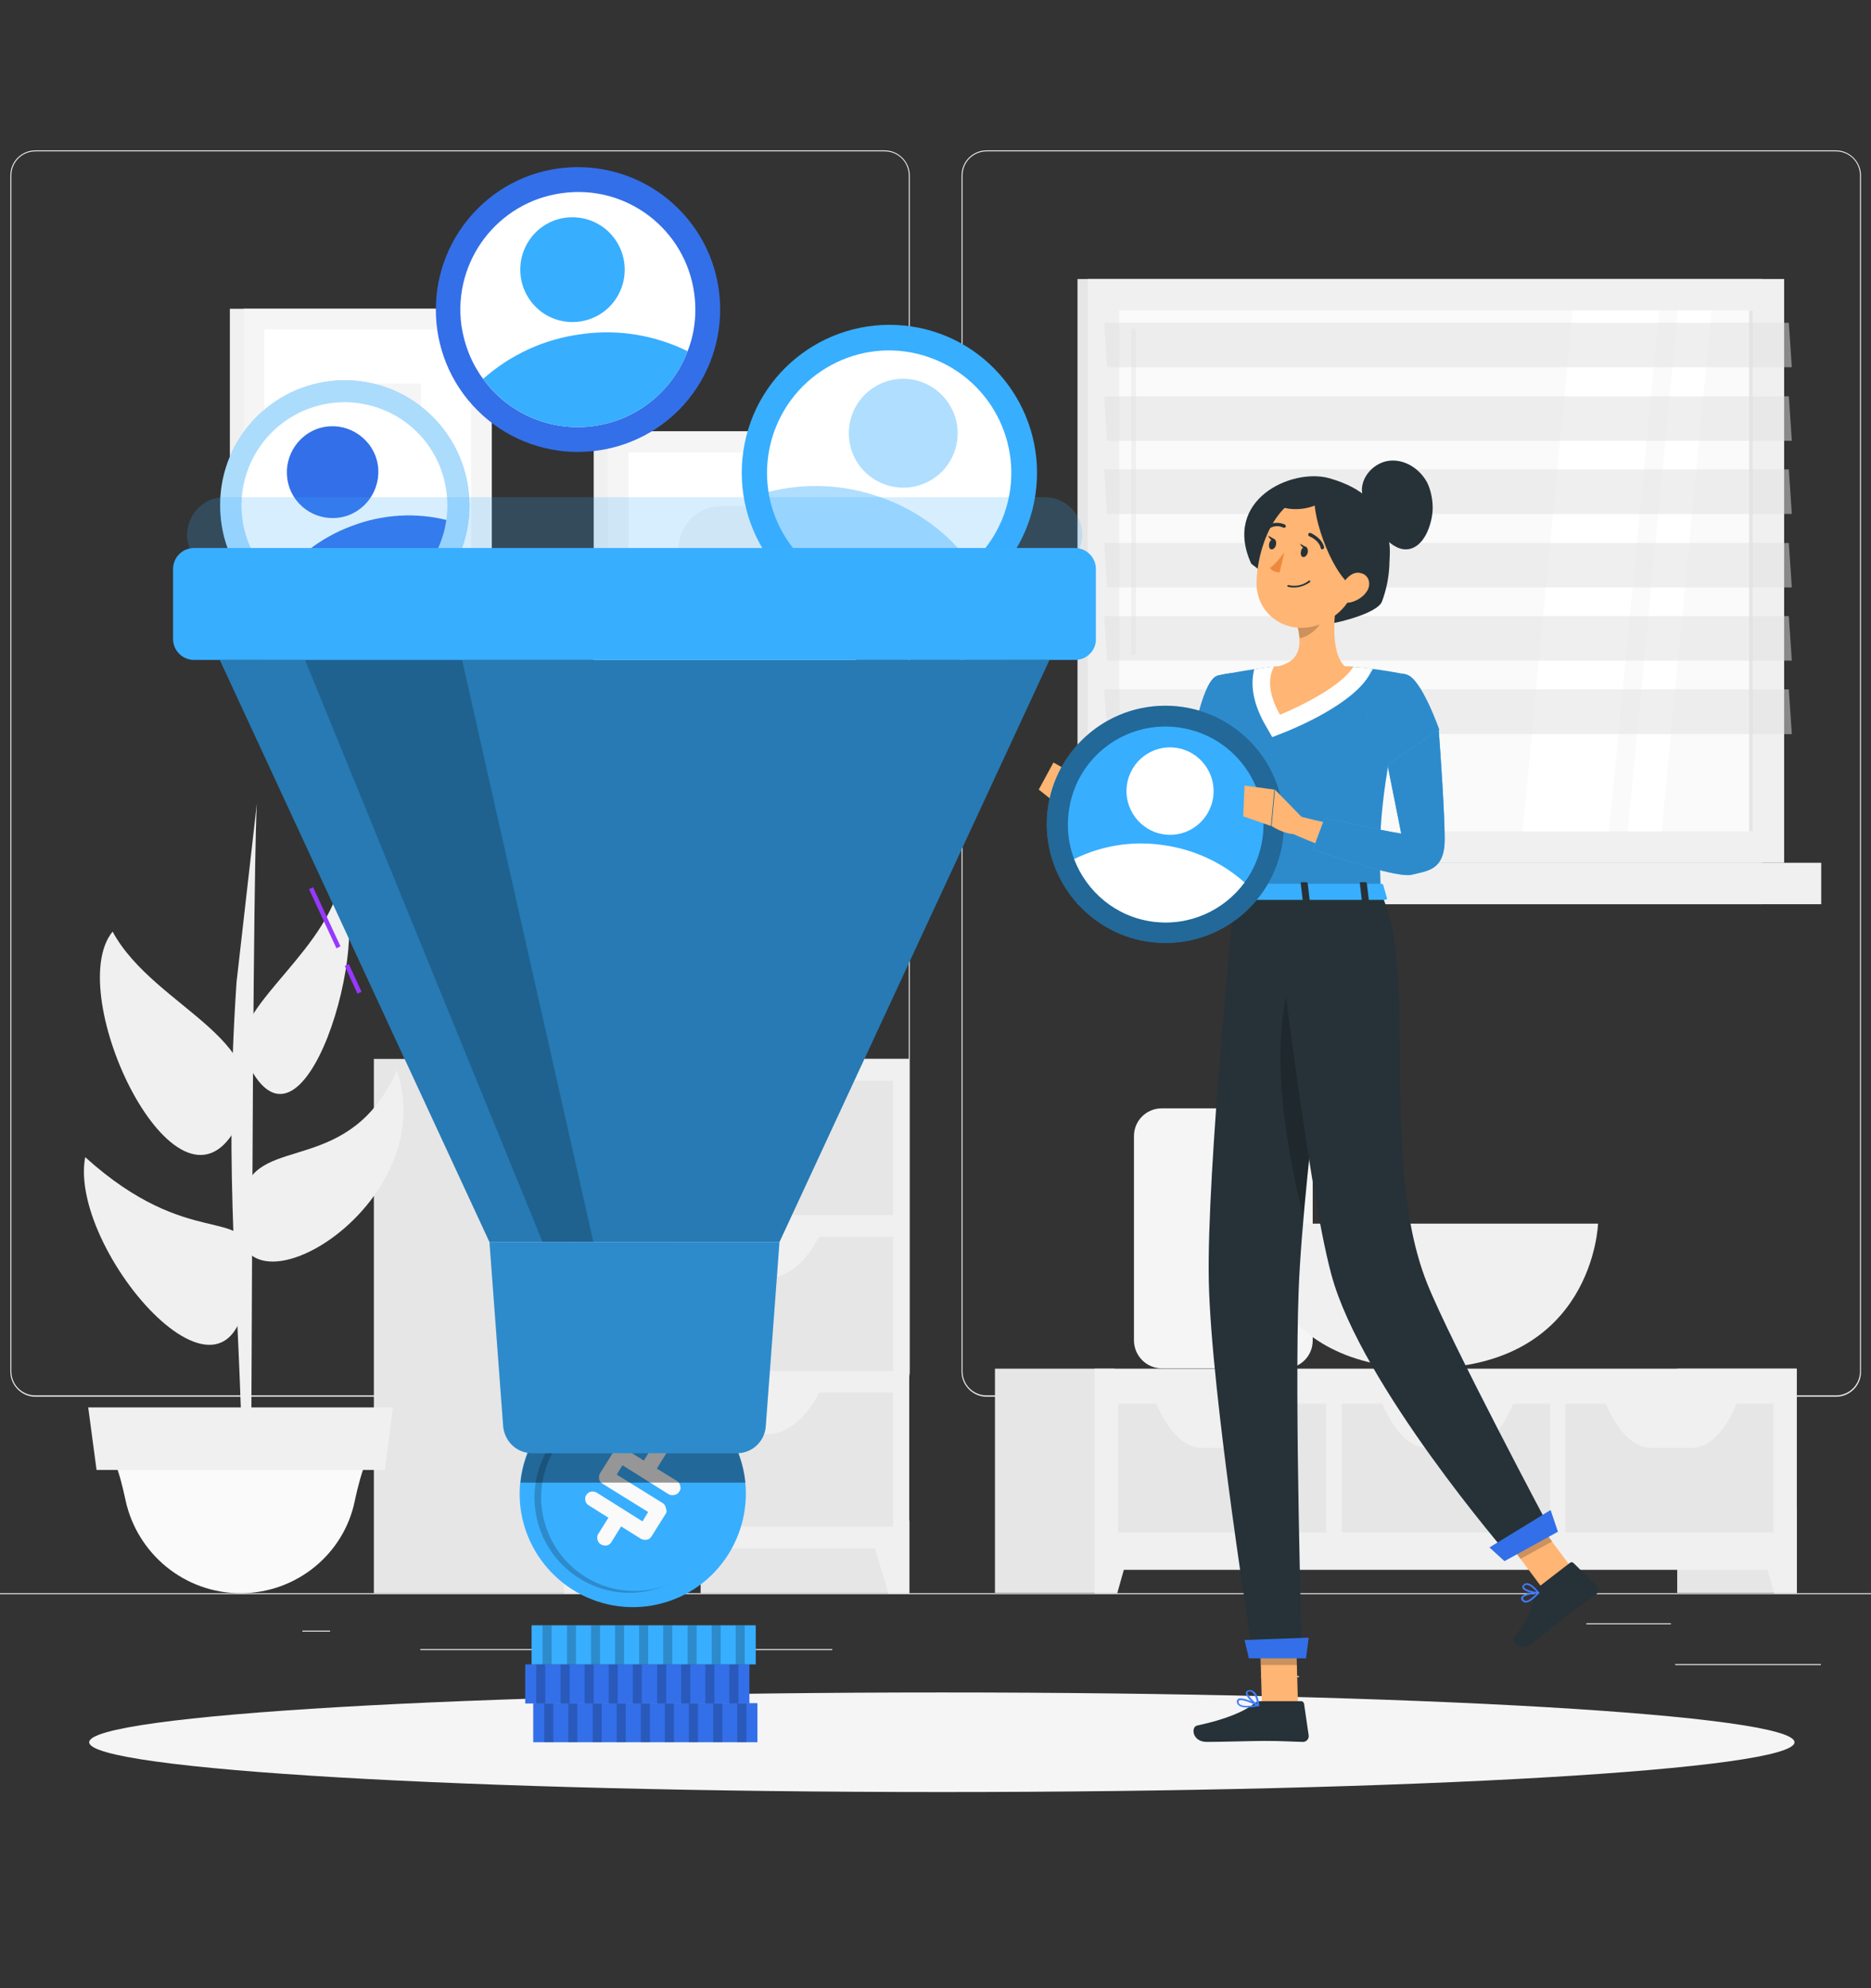 <?xml version="1.0" encoding="utf-8"?>
<!-- Generator: Adobe Illustrator 21.0.0, SVG Export Plug-In . SVG Version: 6.00 Build 0)  -->
<svg version="1.1" id="Слой_1" xmlns="http://www.w3.org/2000/svg" xmlns:xlink="http://www.w3.org/1999/xlink" x="0px" y="0px"
	 viewBox="0 0 560 595" style="enable-background:new 0 0 560 595;" xml:space="preserve">
<rect x="0" y="0" width="560" height="595" fill="#333333" stroke="none"/>
<style type="text/css">
	.st0{clip-path:url(#SVGID_2_);}
	.st1{fill:#EBEBEB;}
	.st2{fill:#F0F0F0;}
	.st3{fill:#F5F5F5;}
	.st4{fill:#FFFFFF;}
	.st5{fill:#E6E6E6;}
	.st6{fill:#FAFAFA;}
	.st7{opacity:0.5;fill:#E0E0E0;enable-background:new    ;}
	.st8{fill:#38AEFF;}
	.st9{opacity:0.4;fill:#38AEFF;enable-background:new    ;}
	.st10{opacity:0.6;fill:#FAFAFA;enable-background:new    ;}
	.st11{fill:#336FE8;}
	.st12{opacity:0.2;enable-background:new    ;}
	.st13{opacity:0.4;enable-background:new    ;}
	.st14{opacity:0.2;fill:#38AEFF;enable-background:new    ;}
	.st15{fill:#9738FF;}
	.st16{opacity:0.3;enable-background:new    ;}
	.st17{fill:#FFB573;}
	.st18{fill:#263238;}
	.st19{fill:#ED893E;}
	.st20{fill:#407BFF;}
	.st21{fill:#2D8BCC;}
</style>
<g>
	<defs>
		<rect id="SVGID_1_" x="-47.2" y="45" width="658.2" height="491.3"/>
	</defs>
	<clipPath id="SVGID_2_">
		<use xlink:href="#SVGID_1_"  style="overflow:visible;"/>
	</clipPath>
	<g class="st0">
		<path class="st1" d="M611,476.8H-47.2v0.3H611V476.8z"/>
		<path class="st1" d="M545,498h-43.6v0.3H545V498z"/>
		<path class="st1" d="M388.8,501.6h-11.4v0.3h11.4V501.6z"/>
		<path class="st1" d="M500.1,485.8h-25.3v0.3h25.3V485.8z"/>
		<path class="st1" d="M-47.2,536.3"/>
		<path class="st1" d="M98.8,488h-8.3v0.3h8.3V488z"/>
		<path class="st1" d="M249.2,493.5H125.8v0.3h123.3V493.5z"/>
		<path class="st1" d="M264.8,418H10.6c-4.1,0-7.5-3.4-7.5-7.5V52.5c0-4.2,3.4-7.5,7.5-7.5h254.2c4.1,0,7.5,3.4,7.5,7.5v357.9
			C272.3,414.6,268.9,418,264.8,418z M10.6,45.3c-4,0-7.2,3.2-7.2,7.2v357.9c0,4,3.2,7.2,7.2,7.2h254.2c4,0,7.2-3.2,7.2-7.2V52.5
			c0-4-3.2-7.2-7.2-7.2H10.6z"/>
		<path class="st1" d="M549.5,418H295.3c-4.1,0-7.5-3.4-7.5-7.5V52.5c0-4.2,3.4-7.5,7.5-7.5h254.2c4.1,0,7.5,3.4,7.5,7.5v357.9
			C557.1,414.6,553.7,418,549.5,418z M295.3,45.3c-4,0-7.2,3.2-7.2,7.2v357.9c0,4,3.2,7.2,7.2,7.2h254.2c4,0,7.2-3.2,7.2-7.2V52.5
			c0-4-3.2-7.2-7.2-7.2H295.3z"/>
		<path class="st2" d="M133.3,92.4H68.8v79.1h64.6V92.4z"/>
		<path class="st3" d="M147.2,92.4H72.9v79.1h74.3V92.4z"/>
		<path class="st4" d="M141,165.2V98.6H79.1v66.6H141z"/>
		<path class="st3" d="M126,149.1v-34.3H94.1v34.3H126z"/>
		<path class="st2" d="M242.3,129.1h-64.6v79.1h64.6V129.1z"/>
		<path class="st3" d="M256.2,129.1h-74.3v79.1h74.3V129.1z"/>
		<path class="st4" d="M249.9,202v-66.6h-61.8V202H249.9z"/>
		<path class="st3" d="M203.1,173.1v-8.8c0-7.1,5.7-12.8,12.7-12.8h6.4c7,0,12.7,5.7,12.7,12.8v8.8c0,7.1-5.7,12.8-12.7,12.8h-6.4
			C208.8,185.9,203.1,180.1,203.1,173.1z"/>
		<path class="st5" d="M537.8,409.6H502v67.1h35.8V409.6z"/>
		<path class="st2" d="M531,476.8h6.8v-25.3h-13.9L531,476.8z"/>
		<path class="st5" d="M333.6,409.6h-35.8v67.1h35.8V409.6z"/>
		<path class="st2" d="M537.8,409.6H327.6v60.2h210.1V409.6z"/>
		<path class="st2" d="M334.4,476.8h-6.8v-25.3h13.9L334.4,476.8z"/>
		<path class="st5" d="M334.6,420.1v38.5h62.3v-38.5H334.6z"/>
		<path class="st2" d="M371.9,433.3h-12.3c-5.4,0-10.5-5.4-14.2-15h40.6C382.4,427.9,377.3,433.3,371.9,433.3z"/>
		<path class="st5" d="M401.6,420.1v38.5h62.3v-38.5H401.6z"/>
		<path class="st2" d="M439.5,433.3h-12.3c-5.4,0-10.5-5.4-14.2-15h40.6C450,427.9,444.9,433.3,439.5,433.3z"/>
		<path class="st5" d="M468.5,420.1v38.5h62.3v-38.5H468.5z"/>
		<path class="st2" d="M506.4,433.3h-12.3c-5.4,0-10.5-5.4-14.2-15h40.6C516.9,427.9,511.8,433.3,506.4,433.3z"/>
		<path class="st5" d="M527.3,83.5H322.5v174.7h204.9V83.5z"/>
		<path class="st2" d="M534,83.5H325.6v174.7H534V83.5z"/>
		<path class="st5" d="M527.3,258.2H322.5v12.4h204.9V258.2z"/>
		<path class="st2" d="M545.2,258.2H336.7v12.4h208.4V258.2z"/>
		<path class="st6" d="M524.7,248.8V92.9H335v155.9H524.7z"/>
		<path class="st4" d="M455.7,248.8l15-155.9h25.9l-15,155.9H455.7z"/>
		<path class="st2" d="M339.3,196c-0.4,0-0.7-0.3-0.7-0.7V99c0-0.4,0.3-0.7,0.7-0.7c0.4,0,0.7,0.3,0.7,0.7v96.2
			C340,195.7,339.7,196,339.3,196z"/>
		<path class="st4" d="M487.2,248.8l15-155.9h10.1l-15,155.9H487.2z"/>
		<path class="st5" d="M524.7,248.8V92.9h-1.2v155.9H524.7z"/>
		<path class="st7" d="M536.3,109.9H331.4l-0.9-13.3h204.9L536.3,109.9z"/>
		<path class="st7" d="M536.3,131.9H331.4l-0.9-13.3h204.9L536.3,131.9z"/>
		<path class="st7" d="M536.3,153.8H331.4l-0.9-13.3h204.9L536.3,153.8z"/>
		<path class="st7" d="M536.3,175.8H331.4l-0.9-13.3h204.9L536.3,175.8z"/>
		<path class="st7" d="M536.3,197.7H331.4l-0.9-13.3h204.9L536.3,197.7z"/>
		<path class="st7" d="M536.3,219.7H331.4l-0.9-13.4h204.9L536.3,219.7z"/>
		<path class="st5" d="M272.1,316.9h-62.4v159.9h62.4V316.9z"/>
		<path class="st2" d="M265.9,476.8h6.3V455h-12.9L265.9,476.8z"/>
		<path class="st5" d="M174.3,316.9h-62.4v159.9h62.4V316.9z"/>
		<path class="st2" d="M272.1,316.9H168.8v146.5h103.3V316.9z"/>
		<path class="st5" d="M267.3,323.4h-93.6v40.2h93.6V323.4z"/>
		<path class="st2" d="M229.6,335.9h-14.1c-6.1,0-12-5-16.2-13.7h46.5C241.6,330.9,235.8,335.9,229.6,335.9z"/>
		<path class="st2" d="M175.1,476.8h-6.3V455h12.9L175.1,476.8z"/>
		<path class="st5" d="M267.3,370.1h-93.6v40.2h93.6V370.1z"/>
		<path class="st2" d="M229.6,382.5h-14.1c-6.1,0-12-5-16.2-13.7h46.5C241.6,377.6,235.8,382.5,229.6,382.5z"/>
		<path class="st5" d="M267.3,416.7h-93.6v40.2h93.6V416.7z"/>
		<path class="st2" d="M229.6,429.2h-14.1c-6.1,0-12-5-16.2-13.7h46.5C241.6,424.3,235.8,429.2,229.6,429.2z"/>
		<path class="st3" d="M347.7,409.5h36.9c4.6,0,8.3-3.7,8.3-8.3V340c0-4.6-3.7-8.3-8.3-8.3h-36.9c-4.6,0-8.3,3.7-8.3,8.3v61.1
			C339.4,405.7,343.1,409.5,347.7,409.5z"/>
		<path class="st2" d="M478.3,366.2c0,0-1.3,43.3-51.9,43.3c-50.6,0-51.9-43.3-51.9-43.3H478.3z"/>
		<path class="st2" d="M72.6,442.1h2.6c0-11,0-14.7,0.3-78.7c0.5-116,1.4-123.1,1.4-123.1l-6.1,53.6
			C66.8,353.1,71.8,388.5,72.6,442.1z"/>
		<path class="st6" d="M72,476.8c-16.8,0-30.9-11.8-34.4-27.7c-0.9-4.2-1.9-8.4-3.6-12.4l-0.3-0.6h76.4l-0.3,0.6
			c-1.6,4-2.7,8.2-3.6,12.4C103,465,88.8,476.8,72,476.8z"/>
		<path class="st2" d="M115.2,439.9H28.9l-2.5-18.7h91.2L115.2,439.9z"/>
		<path class="st2" d="M70.4,338c15.1-26.3-24-35.7-36.7-59.2C18.5,297.4,52.7,368.9,70.4,338z"/>
		<path class="st2" d="M73.3,316.4c-5.8-13.3,22.2-29.3,28.2-50.9C112.7,278,90.5,355.7,73.3,316.4z"/>
		<path class="st2" d="M73.1,356.4c4.7-16.7,31.8-4.7,45.7-36.1C133.5,364.7,60,402.8,73.1,356.4z"/>
		<path class="st2" d="M74.3,376.4c-0.3-15.9-17.5-1.8-48.8-30.1C20,375.5,75.5,437.7,74.3,376.4z"/>
		<path class="st3" d="M281.9,536.3c141,0,255.2-6.7,255.2-14.9s-114.3-14.9-255.2-14.9s-255.2,6.7-255.2,14.9
			S140.9,536.3,281.9,536.3z"/>
		<path class="st8" d="M309.9,148.1c3.6-24.2-13-46.8-37.1-50.4c-24.2-3.6-46.7,13-50.3,37.2c-3.6,24.2,13,46.8,37.1,50.4
			C283.7,189,306.3,172.3,309.9,148.1z"/>
		<path class="st4" d="M300.6,153.7c-2.1,5.9-5.6,11-10,14.9c-9.6,8.7-23.6,11.9-36.7,7.3c-13.1-4.7-21.9-16-23.9-28.8
			c-0.9-5.8-0.4-11.9,1.7-17.9c6.8-19,27.6-29,46.6-22.2C297.4,113.8,307.3,134.7,300.6,153.7z"/>
		<path class="st9" d="M290.6,168.7c-9.6,8.7-23.6,11.9-36.7,7.3c-13.1-4.7-21.9-16-23.9-28.8c10.7-2.7,22.3-2.4,33.5,1.6
			C274.8,152.7,284,159.8,290.6,168.7z"/>
		<path class="st9" d="M285.7,135.1c-3,8.5-12.3,12.9-20.8,9.9c-8.5-3-12.9-12.3-9.9-20.8c3-8.5,12.3-12.9,20.8-9.9
			C284.3,117.4,288.7,126.7,285.7,135.1z"/>
		<path class="st8" d="M103.3,188.6c20.6-0.1,37.3-16.8,37.2-37.5c-0.1-20.6-16.8-37.3-37.4-37.3c-20.6,0.1-37.3,16.8-37.2,37.5
			C65.9,172,82.6,188.7,103.3,188.6z"/>
		<path class="st10" d="M103.3,188.6c20.6-0.1,37.3-16.8,37.2-37.5c-0.1-20.6-16.8-37.3-37.4-37.3c-20.6,0.1-37.3,16.8-37.2,37.5
			C65.9,172,82.6,188.7,103.3,188.6z"/>
		<path class="st4" d="M132,140.5c1.8,5,2.3,10.2,1.6,15.1c-1.5,10.8-8.8,20.5-19.8,24.6c-11,4.1-22.8,1.5-31-5.7
			c-3.7-3.3-6.7-7.5-8.6-12.5c-5.9-16,2.2-33.7,18.2-39.7C108.4,116.4,126.1,124.5,132,140.5z"/>
		<path class="st11" d="M133.6,155.6c-1.5,10.8-8.8,20.5-19.8,24.6c-11,4.1-22.8,1.5-31-5.7c5.5-7.6,13.1-13.6,22.5-17.1
			C114.8,153.8,124.6,153.4,133.6,155.6z"/>
		<path class="st11" d="M112.4,136.5c2.6,7.1-1,15-8.1,17.7c-7.1,2.6-15-1-17.6-8.1c-2.6-7.1,1-15,8.1-17.7
			C101.8,125.8,109.7,129.4,112.4,136.5z"/>
		<path class="st11" d="M203.1,122.8c16.6-16.7,16.6-43.7,0-60.3s-43.6-16.7-60.2,0c-16.6,16.7-16.6,43.7,0,60.3
			C159.5,139.4,186.4,139.4,203.1,122.8z"/>
		<path class="st4" d="M207.8,87.9c0.8,6,0.1,11.9-2,17.2c-4.4,11.7-14.9,20.6-28.1,22.4c-13.2,1.8-25.8-4-33.1-14.1
			c-3.4-4.6-5.6-10-6.5-16c-2.6-19.3,10.9-37,30.1-39.6C187.5,55.1,205.2,68.6,207.8,87.9z"/>
		<path class="st8" d="M205.8,105.1c-4.4,11.7-14.9,20.6-28.1,22.4c-13.2,1.8-25.7-4-33.1-14.1c8-7.1,18-11.9,29.4-13.4
			C185.3,98.4,196.2,100.4,205.8,105.1z"/>
		<path class="st8" d="M183.8,90.2c5.2-6.9,3.9-16.7-3-22c-6.9-5.2-16.7-3.9-21.9,3c-5.2,6.9-3.9,16.7,3,22
			C168.7,98.4,178.6,97.1,183.8,90.2z"/>
		<path class="st11" d="M226.7,509.7h-67.1v11.7h67.1V509.7z"/>
		<path class="st12" d="M165.6,509.7h-2.7v11.7h2.7V509.7z"/>
		<path class="st12" d="M172.8,509.7h-2.7v11.7h2.7V509.7z"/>
		<path class="st12" d="M180.1,509.7h-2.7v11.7h2.7V509.7z"/>
		<path class="st12" d="M187.3,509.7h-2.7v11.7h2.7V509.7z"/>
		<path class="st12" d="M194.5,509.7h-2.7v11.7h2.7V509.7z"/>
		<path class="st12" d="M201.7,509.7H199v11.7h2.7V509.7z"/>
		<path class="st12" d="M208.9,509.7h-2.7v11.7h2.7V509.7z"/>
		<path class="st12" d="M216.2,509.7h-2.7v11.7h2.7V509.7z"/>
		<path class="st12" d="M223.4,509.7h-2.7v11.7h2.7V509.7z"/>
		<path class="st11" d="M224.3,498.1h-67.1v11.7h67.1V498.1z"/>
		<path class="st12" d="M163.2,498.1h-2.7v11.7h2.7V498.1z"/>
		<path class="st12" d="M170.5,498.1h-2.7v11.7h2.7V498.1z"/>
		<path class="st12" d="M177.7,498.1H175v11.7h2.7V498.1z"/>
		<path class="st12" d="M184.9,498.1h-2.7v11.7h2.7V498.1z"/>
		<path class="st12" d="M192.1,498.1h-2.7v11.7h2.7V498.1z"/>
		<path class="st12" d="M199.4,498.1h-2.7v11.7h2.7V498.1z"/>
		<path class="st12" d="M206.6,498.1h-2.7v11.7h2.7V498.1z"/>
		<path class="st12" d="M213.8,498.1h-2.7v11.7h2.7V498.1z"/>
		<path class="st12" d="M221,498.1h-2.7v11.7h2.7V498.1z"/>
		<path class="st8" d="M226.2,486.4h-67.1v11.7h67.1V486.4z"/>
		<path class="st12" d="M165.1,486.4h-2.7v11.7h2.7V486.4z"/>
		<path class="st12" d="M172.4,486.4h-2.7v11.7h2.7V486.4z"/>
		<path class="st12" d="M179.6,486.4h-2.7v11.7h2.7V486.4z"/>
		<path class="st12" d="M186.8,486.4h-2.7v11.7h2.7V486.4z"/>
		<path class="st12" d="M194,486.4h-2.7v11.7h2.7V486.4z"/>
		<path class="st12" d="M201.2,486.4h-2.7v11.7h2.7V486.4z"/>
		<path class="st12" d="M208.5,486.4h-2.7v11.7h2.7V486.4z"/>
		<path class="st12" d="M215.7,486.4H213v11.7h2.7V486.4z"/>
		<path class="st12" d="M222.9,486.4h-2.7v11.7h2.7V486.4z"/>
		<path class="st8" d="M197,480.1c18.2-4.2,29.5-22.4,25.4-40.6c-4.2-18.2-22.4-29.6-40.6-25.4c-18.2,4.2-29.6,22.4-25.4,40.6
			C160.7,472.9,178.8,484.3,197,480.1z"/>
		<path class="st12" d="M212.4,463.3c-8.3,13.3-25.8,17.4-39.1,9s-17.3-25.9-9-39.2c8.3-13.3,25.8-17.4,39.1-9
			C216.6,432.4,220.7,450,212.4,463.3z"/>
		<path class="st8" d="M196.2,475.4c15-3.5,24.4-18.5,20.9-33.5c-3.5-15-18.4-24.4-33.5-21c-15,3.5-24.4,18.5-20.9,33.5
			C166.2,469.5,181.2,478.9,196.2,475.4z"/>
		<path class="st6" d="M199.2,453.1l-4.2,6.7c-0.3,0.5-0.8,0.9-1.4,1c-0.6,0.1-1.2,0-1.8-0.3l-5.9-3.7l-2.9,4.7
			c-0.3,0.5-0.8,0.9-1.4,1c-0.6,0.1-1.2,0-1.7-0.3c-0.6-0.3-0.9-0.8-1.1-1.5c-0.1-0.6-0.1-1.2,0.3-1.7l3-4.8l-5.9-3.7
			c-0.5-0.3-0.9-0.8-1-1.4c-0.1-0.6-0.1-1.2,0.3-1.7c0.3-0.5,0.8-0.9,1.4-1c0.6-0.1,1.2,0,1.7,0.3l13.7,8.6l1.7-2.8l-13.7-8.5
			c-0.5-0.3-0.9-0.8-1-1.4c-0.1-0.6,0-1.2,0.3-1.7l4.2-6.7c0.3-0.5,0.8-0.9,1.4-1c0.6-0.1,1.2,0,1.7,0.3l5.8,3.6l2.9-4.7
			c0.3-0.5,0.8-0.9,1.4-1c0.6-0.2,1.2,0,1.8,0.3c0.5,0.3,0.9,0.8,1,1.4c0.1,0.6,0,1.2-0.3,1.7l-2.9,4.7l6,3.7c0.5,0.3,0.9,0.8,1,1.5
			c0.2,0.6,0.1,1.2-0.3,1.7c-0.3,0.5-0.8,0.9-1.5,1c-0.6,0.1-1.2,0.1-1.8-0.3l-13.7-8.6l-1.7,2.8l13.7,8.5c0.5,0.3,0.9,0.8,1,1.5
			C199.6,452.1,199.6,452.6,199.2,453.1z"/>
		<path class="st13" d="M207.4,418.3c-15.8-9.9-36.7-5.1-46.6,10.8c-2.9,4.6-4.5,9.6-5,14.6h67.3
			C222.1,433.6,216.6,424.1,207.4,418.3z"/>
		<path class="st14" d="M312.7,148.8H67.2c-9,0-14.3,10.2-9.2,17.6L85.4,206c2.1,3,5.5,4.8,9.2,4.8h190.7c3.7,0,7.1-1.8,9.2-4.8
			l27.4-39.7C327.1,159,321.7,148.8,312.7,148.8z"/>
		<path class="st8" d="M314.1,197.5H65.8l80.7,174.2h86.8L314.1,197.5z"/>
		<path class="st15" d="M93.7,265.5l-1.2,0.6l8.2,17.7l1.2-0.6L93.7,265.5z"/>
		<path class="st15" d="M104.4,288.5l-1.2,0.6l3.8,8.3l1.2-0.6L104.4,288.5z"/>
		<path class="st16" d="M314.1,197.5H65.8l80.7,174.2h86.8L314.1,197.5z"/>
		<path class="st12" d="M138.3,197.5h-47l71.1,174.2h15.2L138.3,197.5z"/>
		<path class="st8" d="M321.8,197.5H58.1c-3.5,0-6.3-2.8-6.3-6.3v-20.9c0-3.5,2.8-6.3,6.3-6.3h263.6c3.5,0,6.3,2.8,6.3,6.3v20.9
			C328.1,194.7,325.2,197.5,321.8,197.5z"/>
		<path class="st8" d="M220.6,434.9h-61.3c-4.6,0-8.3-3.5-8.7-8.1l-4.1-55.1h86.8l-4.1,55.1C228.9,431.4,225.1,434.9,220.6,434.9z"
			/>
		<path class="st12" d="M220.6,434.9h-61.3c-4.6,0-8.3-3.5-8.7-8.1l-4.1-55.1h86.8l-4.1,55.1C228.9,431.4,225.1,434.9,220.6,434.9z"
			/>
		<path class="st17" d="M388.5,510.4h-10.8l-0.7-25h10.8L388.5,510.4z"/>
		<path class="st12" d="M377,485.4l0.4,12.9h10.8l-0.4-12.9H377z"/>
		<path class="st17" d="M471.8,471.1l-9.4,5.2l-15.1-20.2l9.4-5.2L471.8,471.1z"/>
		<path class="st12" d="M456.8,450.9l-9.5,5.2l7.8,10.4l9.5-5.2L456.8,450.9z"/>
		<path class="st18" d="M407.7,147.7c-0.7-4.6,3.3-9.2,8-9.8s9.3,2.4,11.5,6.6c1,2.1,1.5,4.5,1.6,6.8c0.1,2.4-0.4,4.7-1.2,6.9
			c-1.1,3-3.3,6-6.5,6.2c-3,0.2-5.6-2.2-7.7-4.4"/>
		<path class="st18" d="M374.5,168.7c-8.7-19.1,12-28.7,23.3-25.6c10.6,3,15.2,8.3,16.9,15.4c1.9,7.1,1.5,14.7-1.1,21.6
			c-1.4,3.3-12.2,6.1-15.8,6.6"/>
		<path class="st17" d="M371.9,215.4c-0.1,1.8-0.3,3.4-0.5,5c-0.2,1.6-0.5,3.2-0.7,4.9c-0.5,3.2-1.3,6.4-2,9.6
			c-1.6,6.4-3.6,12.6-6.4,18.7l-0.5,1.1c-0.2,0.4-0.3,0.6-0.7,1.4c-0.7,1.3-1.9,2.6-3.3,3.5c-1.4,0.9-2.8,1.3-4.1,1.5
			c-1.3,0.2-2.4,0.1-3.5,0c-4.2-0.6-7.3-2.1-10.3-3.6c-5.9-3.2-11.1-7-16-11.3l3.3-4.4c2.6,1.5,5.4,3,8.1,4.4
			c2.7,1.4,5.5,2.7,8.2,3.7c2.7,1,5.5,1.9,7.6,1.9c1,0,1.6-0.3,1.5-0.3c-0.1,0-0.1,0.1-0.1,0l0.7-1.8c2.1-5.6,3.7-11.4,5.1-17.3
			c0.6-3,1.2-5.9,1.7-8.9c0.5-3,0.9-6.1,1.2-8.8L371.9,215.4z"/>
		<path class="st8" d="M364.4,202.2c-4.4,1.1-7.5,19.4-7.5,19.4l12.2,8.3c0,0,11.7-18.5,8.3-23.4
			C373.9,201.5,370.9,200.5,364.4,202.2z"/>
		<path class="st12" d="M364.4,202.2c-4.4,1.1-7.5,19.4-7.5,19.4l12.2,8.3c0,0,11.7-18.5,8.3-23.4
			C373.9,201.5,370.9,200.5,364.4,202.2z"/>
		<path class="st12" d="M364.8,206.3l-3.4,18.5l6.9,4.7L364.8,206.3z"/>
		<path class="st17" d="M328.9,242.4l-6.6-10.3l-3.7,10.3c0,0,4.6,5.2,8.9,4.2L328.9,242.4z"/>
		<path class="st17" d="M315.3,228.2l-4.4,8.1l7.7,6.1l3.7-10.3L315.3,228.2z"/>
		<path class="st18" d="M460.3,475.1l9.6-7.4c0.4-0.3,0.8-0.2,1.1,0.1l6.9,6.8c0.7,0.7,0.6,2-0.2,2.6c-3.4,2.5-5.2,3.5-9.4,6.8
			c-2.6,2-6.2,5.2-9.8,7.9c-3.5,2.7-6.5-0.7-5.3-2.1c5.6-6.6,5.2-9.4,6-13C459.4,476,459.8,475.5,460.3,475.1z"/>
		<path class="st18" d="M377.3,509.1h12.1c0.4,0,0.8,0.3,0.9,0.7l1.4,9.6c0.1,1-0.7,1.9-1.7,1.9c-4.2-0.1-6.3-0.3-11.6-0.3
			c-3.3,0-12.7,0.3-17.2,0.3c-4.4,0-4.8-4.5-2.9-4.9c8.5-1.8,14.4-4.3,17.2-6.7C376,509.3,376.7,509.1,377.3,509.1z"/>
		<path class="st8" d="M364.4,202.2c0,0-5.1,1.8,5.1,65.2c17.4,0,35.3,0,43.8,0c-0.7-17.8-0.7-28.9,7.8-65.5c0,0-9.2-2-18.6-2.5
			c-7.4-0.4-13.4-0.6-19.9,0C374.1,200.2,364.4,202.2,364.4,202.2z"/>
		<path class="st12" d="M364.4,202.2c0,0-5.1,1.8,5.1,65.2c17.4,0,35.3,0,43.8,0c-0.7-17.8-0.7-28.9,7.8-65.5c0,0-9.2-2-18.6-2.5
			c-7.4-0.4-13.4-0.6-19.9,0C374.1,200.2,364.4,202.2,364.4,202.2z"/>
		<path class="st4" d="M402.5,199.4c-7.4-0.4-13.4-0.6-19.9,0c-2.4,0.2-4.9,0.5-7.2,0.9c0,0,0,0,0,0c-1,3.9-0.8,9.3,3.1,16.3l2.3,4
			l4.3-1.7c3.2-1.3,19.3-8.1,24.5-16.5l1.3-2.2C408.4,199.8,405.5,199.6,402.5,199.4z"/>
		<path class="st17" d="M402.5,199.4c-4.5-4.3-3.2-16-2-22.4l-12.2,10.4c1.2,5,1.4,10.3-5.7,12c-0.4,0-0.9,0.1-1.3,0.1
			c-1.6,3-2,7.6,1.8,14.4c0,0,17.4-7,22-14.4C404.3,199.5,403.4,199.5,402.5,199.4z"/>
		<path class="st12" d="M395.6,181.3l-7.2,6.2c0.3,1.2,0.5,2.4,0.6,3.5c2.7-0.4,6.5-3.4,6.8-6.3
			C395.9,183.3,395.8,181.9,395.6,181.3z"/>
		<path class="st17" d="M408.6,166.8c-3.2,10.2-4.3,14.6-10.9,18.7c-9.8,6.1-21.7-0.1-21.6-11.1c0.1-9.9,5.3-24.9,16.4-26.6
			C403.6,146.2,411.8,156.5,408.6,166.8z"/>
		<path class="st18" d="M410.7,151.9c-3.8-3.5-8.3-5-12.8-5.3c-0.5-0.6-1.6-0.9-2.4-1.1c-4.9-1-10.6,0.3-13.1,3.5
			c-2.3,2.9,5.5,4.6,11.1,2.3c0.8,8.8,8.2,26.9,15.3,25.3C418,174.4,418.1,158.8,410.7,151.9z"/>
		<path class="st18" d="M369.6,267.3c0,0-8.5,83.2-7.8,116.1c0.7,34.2,13.3,112.3,13.3,112.3h14.6c0,0-2.3-76.1-1-109.7
			c1.4-36.7,13-118.7,13-118.7H369.6z"/>
		<path class="st11" d="M390.9,496.3h-17.1l-1.3-5.5l19.2-0.7L390.9,496.3z"/>
		<path class="st12" d="M388.5,288c-10.8,21.7-2.2,61.2,1.6,75.9c1.9-22.1,5.2-49.1,7.8-68.9C396.3,283.8,393.4,278,388.5,288z"/>
		<path class="st18" d="M381.1,267.3c0,0,9.9,86.5,17.4,114.2c8.9,33,53,84,53,84l12.9-7.1c0,0-30.6-57.4-37.4-74.7
			c-14.5-37.1-2.1-92.3-13.7-116.4H381.1z"/>
		<path class="st11" d="M466.3,458.4l-16,8.8l-4.5-4.1l18.3-11.2L466.3,458.4z"/>
		<path class="st18" d="M391.4,165.4c-0.2,0.8-0.8,1.4-1.4,1.3c-0.6-0.1-0.8-0.9-0.6-1.8c0.2-0.8,0.8-1.4,1.4-1.3
			C391.3,163.8,391.6,164.6,391.4,165.4z"/>
		<path class="st18" d="M381.9,163.1c-0.2,0.8-0.8,1.4-1.4,1.3c-0.6-0.1-0.8-0.9-0.6-1.8c0.2-0.8,0.8-1.4,1.4-1.3
			C381.8,161.4,382.1,162.2,381.9,163.1z"/>
		<path class="st18" d="M381.5,161.4l-1.9-1.1C379.6,160.3,380.2,162.2,381.5,161.4z"/>
		<path class="st19" d="M384.4,165.3c0,0-2.3,3.3-4.3,4.7c0.9,1.3,2.9,1.3,2.9,1.3L384.4,165.3z"/>
		<path class="st18" d="M386.8,175.8c-0.4,0-0.8-0.1-1.3-0.2c-0.1,0-0.2-0.2-0.2-0.3c0-0.1,0.2-0.2,0.3-0.2c3.7,0.9,6.1-1.3,6.1-1.3
			c0.1-0.1,0.3-0.1,0.4,0c0.1,0.1,0.1,0.3,0,0.4C392,174.2,390,176,386.8,175.8z"/>
		<path class="st17" d="M409.1,177c-1.2,1.8-3.2,2.9-5,3.3c-2.7,0.5-3.8-2-2.8-4.4c0.9-2.2,3.3-5.1,5.9-4.4
			C409.8,172,410.5,174.9,409.1,177z"/>
		<path class="st18" d="M395.7,164.4c-0.2,0-0.4-0.2-0.4-0.4c-0.5-2.3-3.3-3.5-3.4-3.5c-0.3-0.1-0.4-0.4-0.3-0.7
			c0.1-0.3,0.4-0.4,0.7-0.3c0.1,0.1,3.3,1.4,4,4.2c0.1,0.3-0.1,0.6-0.4,0.6C395.8,164.5,395.8,164.5,395.7,164.4z"/>
		<path class="st18" d="M380.1,158c-0.2,0-0.3-0.1-0.4-0.3c-0.1-0.3,0-0.6,0.2-0.7c2.5-1.2,4.6,0,4.7,0c0.2,0.1,0.3,0.5,0.2,0.7
			c-0.1,0.2-0.5,0.3-0.7,0.2c-0.1,0-1.7-1-3.7,0C380.3,158,380.2,158,380.1,158z"/>
		<path class="st17" d="M426.2,214.4c1.3,6.5,2.3,13,3,19.6c0.4,3.3,0.7,6.6,0.9,9.9c0.1,1.6,0.2,3.3,0.3,5l0.1,2.5l0,0.6v0.4
			c0,0.3,0,0.6,0,0.9c-0.1,1.3-0.8,2.9-1.8,3.9c-1,1-2,1.5-2.8,1.8c-0.8,0.3-1.5,0.5-2.1,0.6c-1.3,0.2-2.3,0.2-3.3,0.2
			c-2-0.1-3.8-0.4-5.5-0.7c-3.4-0.7-6.7-1.6-9.8-2.6c-3.2-1-6.3-2.1-9.4-3.3c-3.1-1.2-6.1-2.4-9.1-3.8l1.8-5.2
			c3.1,0.8,6.2,1.5,9.3,2.2c3.1,0.8,6.2,1.4,9.3,2c3.1,0.6,6.2,1.1,9.2,1.5c1.5,0.2,2.9,0.3,4.2,0.2c0.6,0,1.2-0.1,1.5-0.2
			c0.2,0,0.2-0.1,0.2-0.1c-0.1,0-0.4,0.1-0.8,0.5c-0.4,0.4-0.8,1.2-0.8,1.8c0,0.1,0,0.2,0,0.3c0,0.1,0-0.2,0-0.2l-0.1-0.6l-0.2-2.3
			l-0.5-4.7c-0.4-3.1-0.8-6.3-1.3-9.4c-0.4-3.2-1-6.3-1.5-9.5c-0.5-3.1-1.1-6.3-1.6-9.4L426.2,214.4z"/>
		<path class="st8" d="M421.1,201.9c4.4,1.3,9.7,16.5,9.7,16.5l-17,12.2c0,0-6.2-12.6-4.4-18.3C411.3,206.3,416.1,200.3,421.1,201.9
			z"/>
		<path class="st12" d="M421.1,201.9c4.4,1.3,9.7,16.5,9.7,16.5l-17,12.2c0,0-6.2-12.6-4.4-18.3
			C411.3,206.3,416.1,200.3,421.1,201.9z"/>
		<path class="st20" d="M456.7,479.6c0,0-0.1,0-0.1,0c-0.5,0-0.9-0.3-1.2-0.8c-0.2-0.4-0.1-0.7,0-0.9c0.7-1.2,4.5-1.5,5-1.5
			c0.1,0,0.2,0.1,0.3,0.1c0.1,0.1,0,0.2,0,0.3C459.7,477.8,458,479.6,456.7,479.6z M459.8,476.9c-1.6,0.2-3.6,0.6-3.9,1.2
			c0,0.1-0.1,0.2,0,0.4c0.2,0.4,0.4,0.5,0.8,0.6C457.3,479.1,458.5,478.4,459.8,476.9z"/>
		<path class="st20" d="M460,476.9c-1.3,0-3.8-0.6-4.3-1.6c-0.1-0.2-0.2-0.6,0.3-1.1c0.3-0.3,0.7-0.4,1.1-0.4
			c1.6,0.1,3.4,2.6,3.5,2.7c0.1,0.1,0.1,0.2,0,0.3c0,0.1-0.1,0.1-0.2,0.2C460.3,476.9,460.1,476.9,460,476.9z M456.9,474.3
			c-0.2,0-0.4,0.1-0.6,0.2c-0.2,0.2-0.2,0.4-0.1,0.5c0.3,0.7,2.4,1.3,3.7,1.4C459.2,475.6,457.9,474.3,456.9,474.3
			C457,474.3,456.9,474.3,456.9,474.3z"/>
		<path class="st20" d="M373.3,511c-1.1,0-2.1-0.2-2.6-0.7c-0.4-0.3-0.5-0.7-0.5-1.2c0-0.3,0.2-0.5,0.4-0.7c1.3-0.7,5.6,1.5,6.1,1.7
			c0.1,0.1,0.1,0.2,0.1,0.3c0,0.1-0.1,0.2-0.2,0.2C375.7,510.8,374.5,511,373.3,511z M371.4,508.8c-0.2,0-0.4,0-0.5,0.1
			c-0.1,0.1-0.2,0.1-0.2,0.3c0,0.3,0.1,0.6,0.3,0.8c0.7,0.6,2.4,0.7,4.8,0.3C374.3,509.5,372.4,508.8,371.4,508.8z"/>
		<path class="st20" d="M376.6,510.6c0,0-0.1,0-0.1,0c-1.3-0.6-3.8-2.9-3.6-4.1c0.1-0.3,0.2-0.6,1-0.7c0.5-0.1,1,0.1,1.4,0.4
			c1.4,1.1,1.6,4,1.6,4.2c0,0.1,0,0.2-0.1,0.2C376.7,510.6,376.7,510.6,376.6,510.6z M374.1,506.2c-0.1,0-0.1,0-0.2,0
			c-0.5,0.1-0.5,0.2-0.5,0.3c-0.1,0.7,1.6,2.6,2.9,3.4c-0.1-0.8-0.5-2.6-1.4-3.3C374.7,506.3,374.4,506.2,374.1,506.2z"/>
		<path class="st18" d="M391,163.8l-1.9-1.1C389.1,162.7,389.8,164.5,391,163.8z"/>
		<path class="st8" d="M414,264.8l1.1,3.9c0.2,0.3-0.2,0.6-0.7,0.6h-45c-0.4,0-0.7-0.2-0.7-0.4l-0.4-3.9c0-0.3,0.3-0.5,0.7-0.5h44.3
			C413.6,264.4,413.9,264.6,414,264.8z"/>
		<path class="st18" d="M408.1,269.7h1.2c0.2,0,0.4-0.1,0.4-0.3l-0.6-5.1c0-0.1-0.2-0.3-0.5-0.3h-1.2c-0.2,0-0.4,0.1-0.4,0.3
			l0.6,5.1C407.6,269.6,407.8,269.7,408.1,269.7z"/>
		<path class="st18" d="M372.7,269.7h1.2c0.2,0,0.4-0.1,0.4-0.3l-0.6-5.1c0-0.1-0.2-0.3-0.5-0.3h-1.2c-0.2,0-0.4,0.1-0.4,0.3
			l0.6,5.1C372.3,269.6,372.5,269.7,372.7,269.7z"/>
		<path class="st18" d="M390.4,269.7h1.2c0.2,0,0.4-0.1,0.4-0.3l-0.6-5.1c0-0.1-0.2-0.3-0.5-0.3h-1.2c-0.2,0-0.4,0.1-0.4,0.3
			l0.6,5.1C389.9,269.6,390.2,269.7,390.4,269.7z"/>
		<path class="st8" d="M348.8,282.2c19.6,0,35.5-15.9,35.5-35.5c0-19.6-15.9-35.5-35.5-35.5s-35.5,15.9-35.5,35.5
			C313.4,266.3,329.3,282.2,348.8,282.2z"/>
		<path class="st13" d="M348.8,282.2c19.6,0,35.5-15.9,35.5-35.5c0-19.6-15.9-35.5-35.5-35.5s-35.5,15.9-35.5,35.5
			C313.4,266.3,329.3,282.2,348.8,282.2z"/>
		<path class="st8" d="M319.9,242.8c-0.7,5-0.1,9.9,1.6,14.3c3.7,9.7,12.4,17.2,23.4,18.7c11,1.5,21.4-3.3,27.6-11.7
			c2.8-3.8,4.7-8.3,5.4-13.4c2.2-16-9-30.8-25.1-33C336.8,215.5,322,226.7,319.9,242.8z"/>
		<path class="st4" d="M321.5,257.1c3.7,9.7,12.4,17.2,23.4,18.7c11,1.5,21.4-3.3,27.6-11.7c-6.6-5.9-15-9.9-24.4-11.2
			C338.6,251.5,329.4,253.2,321.5,257.1z"/>
		<path class="st4" d="M362.5,241.1c2.4-6.8-1.2-14.3-8-16.7c-6.8-2.4-14.2,1.2-16.6,8c-2.4,6.8,1.2,14.3,8,16.7
			C352.7,251.5,360.1,247.9,362.5,241.1z"/>
		<path class="st17" d="M389.7,244.6l-8.1-8.3l-1,10.9c0,0,5.7,3.9,9.7,1.8L389.7,244.6z"/>
		<path class="st17" d="M372.5,235.1l-0.4,9.2l8.3,2.9l1-10.9L372.5,235.1z"/>
		<path class="st8" d="M419.4,249.5l-4.1-20.6l15.3-10.6c0.6,7.8,1.8,25.4,1.8,32.9c0,9.4-5.3,9.4-10,10.6
			c-3.8,0.9-21.2-4.7-29.4-7.6l3.5-9.4C396.5,244.8,412.4,248.3,419.4,249.5z"/>
		<path class="st21" d="M419.4,249.5l-4.1-20.6l15.3-10.6c0.6,7.8,1.8,25.4,1.8,32.9c0,9.4-5.3,9.4-10,10.6
			c-3.8,0.9-21.2-4.7-29.4-7.6l3.5-9.4C396.5,244.8,412.4,248.3,419.4,249.5z"/>
	</g>
</g>
</svg>
